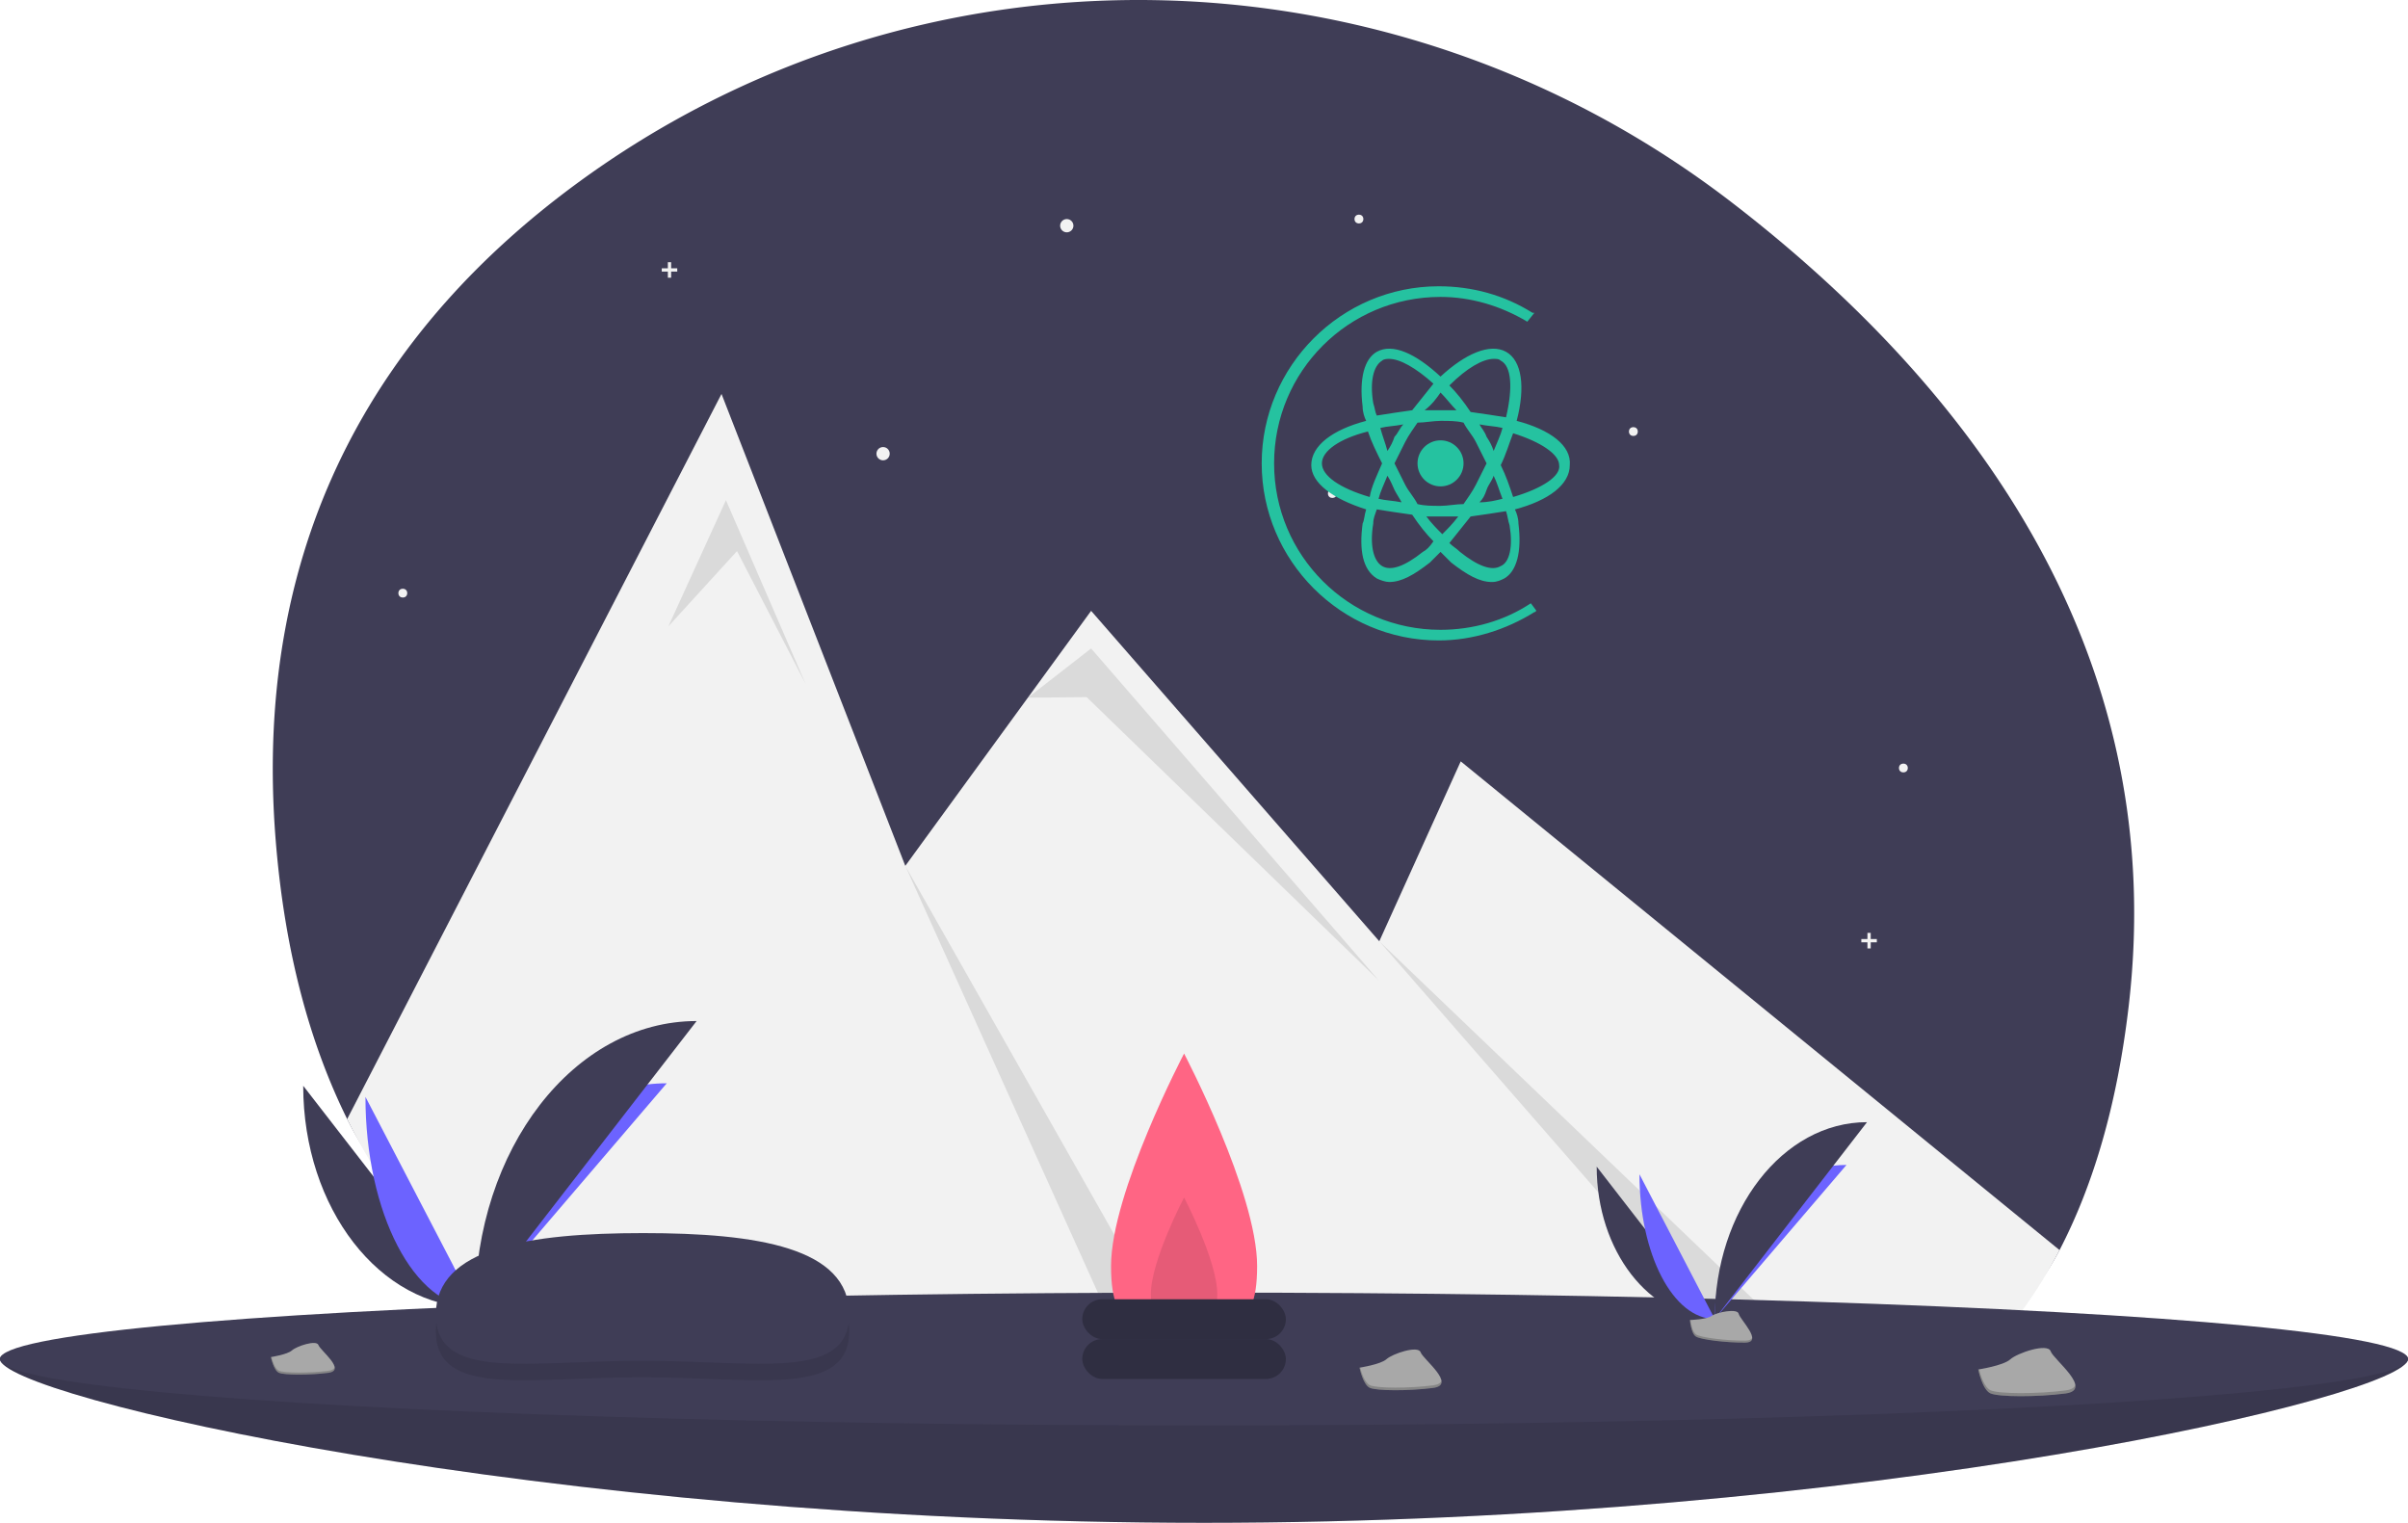 <svg xmlns="http://www.w3.org/2000/svg" width="1088" height="687.962" viewBox="0 0 1088 687.962">
  <style type="text/css">
    .st0{fill:#25c2a0;}
  </style>
  <g id="Group_12" data-name="Group 12" transform="translate(-57 -56)">
    <g id="Group_11" data-name="Group 11" transform="translate(57 56)">
      <path id="Path_83" data-name="Path 83" d="M1017.81,560.461c-5.27,45.15-16.22,81.4-31.25,110.31-20,38.52-54.21,54.04-84.77,70.28a193.275,193.275,0,0,1-27.46,11.94c-55.61,19.3-117.85,14.18-166.74,3.99a657.282,657.282,0,0,0-104.09-13.16q-14.97-.675-29.97-.67c-15.42.02-293.07,5.29-360.67-131.57-16.69-33.76-28.13-75-32.24-125.27-11.63-142.12,52.29-235.46,134.74-296.47,155.97-115.41,369.76-110.57,523.43,7.88C941.15,276.621,1036.99,396.031,1017.81,560.461Z" transform="translate(-56 -106.019)" fill="#3f3d56"/>
      <path id="Path_84" data-name="Path 84" d="M986.56,670.771c-20,38.52-47.21,64.04-77.77,80.28a193.272,193.272,0,0,1-27.46,11.94c-55.61,19.3-117.85,14.18-166.74,3.99a657.3,657.3,0,0,0-104.09-13.16q-14.97-.675-29.97-.67-23.13.03-46.25,1.72c-100.17,7.36-253.82-6.43-321.42-143.29L382,283.981,444.95,445.6l20.09,51.59,55.37-75.98L549,381.981l130.2,149.27,36.8-81.27L970.78,657.9l14.21,11.59Z" transform="translate(-56 -106.019)" fill="#f2f2f2"/>
      <path id="Path_85" data-name="Path 85" d="M302,282.962l26-57,36,83-31-60Z" opacity="0.1"/>
      <path id="Path_86" data-name="Path 86" d="M610.5,753.821q-14.97-.675-29.97-.67L465.04,497.191Z" transform="translate(-56 -106.019)" opacity="0.1"/>
      <path id="Path_87" data-name="Path 87" d="M464.411,315.191,493,292.962l130,150-132-128Z" opacity="0.1"/>
      <path id="Path_88" data-name="Path 88" d="M908.79,751.051a193.265,193.265,0,0,1-27.46,11.94L679.2,531.251Z" transform="translate(-56 -106.019)" opacity="0.1"/>
      <circle id="Ellipse_11" data-name="Ellipse 11" cx="3" cy="3" r="3" transform="translate(479 98.962)" fill="#f2f2f2"/>
      <circle id="Ellipse_12" data-name="Ellipse 12" cx="3" cy="3" r="3" transform="translate(396 201.962)" fill="#f2f2f2"/>
      <circle id="Ellipse_13" data-name="Ellipse 13" cx="2" cy="2" r="2" transform="translate(600 220.962)" fill="#f2f2f2"/>
      <circle id="Ellipse_14" data-name="Ellipse 14" cx="2" cy="2" r="2" transform="translate(180 265.962)" fill="#f2f2f2"/>
      <circle id="Ellipse_15" data-name="Ellipse 15" cx="2" cy="2" r="2" transform="translate(612 96.962)" fill="#f2f2f2"/>
      <circle id="Ellipse_16" data-name="Ellipse 16" cx="2" cy="2" r="2" transform="translate(736 192.962)" fill="#f2f2f2"/>
      <circle id="Ellipse_17" data-name="Ellipse 17" cx="2" cy="2" r="2" transform="translate(858 344.962)" fill="#f2f2f2"/>
      <path id="Path_89" data-name="Path 89" d="M306,121.222h-2.76v-2.76h-1.48v2.76H299V122.7h2.76v2.759h1.48V122.7H306Z" fill="#f2f2f2"/>
      <path id="Path_90" data-name="Path 90" d="M848,424.222h-2.76v-2.76h-1.48v2.76H841V425.7h2.76v2.759h1.48V425.7H848Z" fill="#f2f2f2"/>
      <path id="Path_91" data-name="Path 91" d="M1144,719.981c0,16.569-243.557,74-544,74s-544-57.431-544-74,243.557,14,544,14S1144,703.413,1144,719.981Z" transform="translate(-56 -106.019)" fill="#3f3d56"/>
      <path id="Path_92" data-name="Path 92" d="M1144,719.981c0,16.569-243.557,74-544,74s-544-57.431-544-74,243.557,14,544,14S1144,703.413,1144,719.981Z" transform="translate(-56 -106.019)" opacity="0.1"/>
      <ellipse id="Ellipse_18" data-name="Ellipse 18" cx="544" cy="30" rx="544" ry="30" transform="translate(0 583.962)" fill="#3f3d56"/>
      <path id="Path_93" data-name="Path 93" d="M624,677.981c0,33.137-14.775,24-33,24s-33,9.137-33-24,33-96,33-96S624,644.844,624,677.981Z" transform="translate(-56 -106.019)" fill="#ff6584"/>
      <path id="Path_94" data-name="Path 94" d="M606,690.66c0,15.062-6.716,10.909-15,10.909s-15,4.153-15-10.909,15-43.636,15-43.636S606,675.6,606,690.66Z" transform="translate(-56 -106.019)" opacity="0.1"/>
      <rect id="Rectangle_97" data-name="Rectangle 97" width="92" height="18" rx="9" transform="translate(489 604.962)" fill="#2f2e41"/>
      <rect id="Rectangle_98" data-name="Rectangle 98" width="92" height="18" rx="9" transform="translate(489 586.962)" fill="#2f2e41"/>
      <path id="Path_95" data-name="Path 95" d="M193,596.547c0,55.343,34.719,100.126,77.626,100.126" transform="translate(-56 -106.019)" fill="#3f3d56"/>
      <path id="Path_96" data-name="Path 96" d="M270.626,696.673c0-55.965,38.745-101.251,86.626-101.251" transform="translate(-56 -106.019)" fill="#6c63ff"/>
      <path id="Path_97" data-name="Path 97" d="M221.125,601.564c0,52.57,22.14,95.109,49.5,95.109" transform="translate(-56 -106.019)" fill="#6c63ff"/>
      <path id="Path_98" data-name="Path 98" d="M270.626,696.673c0-71.511,44.783-129.377,100.126-129.377" transform="translate(-56 -106.019)" fill="#3f3d56"/>
      <path id="Path_99" data-name="Path 99" d="M254.3,697.379s11.009-.339,14.326-2.7,16.934-5.183,17.757-1.395,16.544,18.844,4.115,18.945-28.879-1.936-32.19-3.953S254.3,697.379,254.3,697.379Z" transform="translate(-56 -106.019)" fill="#a8a8a8"/>
      <path id="Path_100" data-name="Path 100" d="M290.716,710.909c-12.429.1-28.879-1.936-32.19-3.953-2.522-1.536-3.527-7.048-3.863-9.591l-.368.014s.7,8.879,4.009,10.9,19.761,4.053,32.19,3.953c3.588-.029,4.827-1.305,4.759-3.2C294.755,710.174,293.386,710.887,290.716,710.909Z" transform="translate(-56 -106.019)" opacity="0.2"/>
      <path id="Path_101" data-name="Path 101" d="M777.429,633.081c0,38.029,23.857,68.8,53.341,68.8" transform="translate(-56 -106.019)" fill="#3f3d56"/>
      <path id="Path_102" data-name="Path 102" d="M830.769,701.882c0-38.456,26.623-69.575,59.525-69.575" transform="translate(-56 -106.019)" fill="#6c63ff"/>
      <path id="Path_103" data-name="Path 103" d="M796.755,636.528c0,36.124,15.213,65.354,34.014,65.354" transform="translate(-56 -106.019)" fill="#6c63ff"/>
      <path id="Path_104" data-name="Path 104" d="M830.769,701.882c0-49.139,30.773-88.9,68.8-88.9" transform="translate(-56 -106.019)" fill="#3f3d56"/>
      <path id="Path_105" data-name="Path 105" d="M819.548,702.367s7.565-.233,9.844-1.856,11.636-3.562,12.2-.958,11.368,12.949,2.828,13.018-19.844-1.33-22.119-2.716S819.548,702.367,819.548,702.367Z" transform="translate(-56 -106.019)" fill="#a8a8a8"/>
      <path id="Path_106" data-name="Path 106" d="M844.574,711.664c-8.54.069-19.844-1.33-22.119-2.716-1.733-1.056-2.423-4.843-2.654-6.59l-.253.01s.479,6.1,2.755,7.487,13.579,2.785,22.119,2.716c2.465-.02,3.317-.9,3.27-2.2C847.349,711.159,846.409,711.649,844.574,711.664Z" transform="translate(-56 -106.019)" opacity="0.2"/>
      <path id="Path_107" data-name="Path 107" d="M949.813,724.718s11.36-1.729,14.5-4.591,16.89-7.488,18.217-3.667,19.494,17.447,6.633,19.107-30.153,1.609-33.835-.065S949.813,724.718,949.813,724.718Z" transform="translate(-56 -106.019)" fill="#a8a8a8"/>
      <path id="Path_108" data-name="Path 108" d="M989.228,734.173c-12.86,1.659-30.153,1.609-33.835-.065-2.8-1.275-4.535-6.858-5.2-9.45l-.379.061s1.833,9.109,5.516,10.783,20.975,1.725,33.835.065c3.712-.479,4.836-1.956,4.529-3.906C993.319,732.907,991.991,733.817,989.228,734.173Z" transform="translate(-56 -106.019)" opacity="0.2"/>
      <path id="Path_109" data-name="Path 109" d="M670.26,723.9s9.587-1.459,12.237-3.875,14.255-6.32,15.374-3.095,16.452,14.725,5.6,16.125-25.448,1.358-28.555-.055S670.26,723.9,670.26,723.9Z" transform="translate(-56 -106.019)" fill="#a8a8a8"/>
      <path id="Path_110" data-name="Path 110" d="M703.524,731.875c-10.853,1.4-25.448,1.358-28.555-.055-2.367-1.076-3.827-5.788-4.39-7.976l-.32.051s1.547,7.687,4.655,9.1,17.7,1.456,28.555.055c3.133-.4,4.081-1.651,3.822-3.3C706.977,730.807,705.856,731.575,703.524,731.875Z" transform="translate(-56 -106.019)" opacity="0.2"/>
      <path id="Path_111" data-name="Path 111" d="M178.389,719.109s7.463-1.136,9.527-3.016,11.1-4.92,11.969-2.409,12.808,11.463,4.358,12.553-19.811,1.057-22.23-.043S178.389,719.109,178.389,719.109Z" transform="translate(-56 -106.019)" fill="#a8a8a8"/>
      <path id="Path_112" data-name="Path 112" d="M204.285,725.321c-8.449,1.09-19.811,1.057-22.23-.043-1.842-.838-2.979-4.506-3.417-6.209l-.249.04s1.2,5.984,3.624,7.085,13.781,1.133,22.23.043c2.439-.315,3.177-1.285,2.976-2.566C206.973,724.489,206.1,725.087,204.285,725.321Z" transform="translate(-56 -106.019)" opacity="0.2"/>
      <path id="Path_113" data-name="Path 113" d="M439.7,707.337c0,30.22-42.124,20.873-93.7,20.873s-93.074,9.347-93.074-20.873,42.118-36.793,93.694-36.793S439.7,677.117,439.7,707.337Z" transform="translate(-56 -106.019)" opacity="0.1"/>
      <path id="Path_114" data-name="Path 114" d="M439.7,699.9c0,30.22-42.124,20.873-93.7,20.873s-93.074,9.347-93.074-20.873S295.04,663.1,346.616,663.1,439.7,669.676,439.7,699.9Z" transform="translate(-56 -106.019)" fill="#3f3d56"/>
    </g>
    <g id="docusaurus_keytar" transform="translate(622.271 183.733) scale(8)">
      <circle class="st0" cx="10.7" cy="10.2" r="1.3"/>
      <path class="st0" d="M15,7.8c0.5-1.9,0.3-3.4-0.6-3.9c-0.9-0.5-2.3,0.1-3.7,1.4C9.3,4,8,3.4,7.1,3.9c-0.7,0.4-1,1.5-0.8,3.1
        c0,0.3,0.1,0.6,0.2,0.8c-1.9,0.5-3.1,1.4-3.1,2.5c0,1,1.2,1.9,3.1,2.5c-0.1,0.3-0.1,0.6-0.2,0.8c-0.2,1.5,0,2.6,0.8,3.1
        c0.2,0.1,0.5,0.2,0.7,0.2c0.7,0,1.4-0.4,2.3-1.1c0.2-0.2,0.4-0.4,0.6-0.6c0.2,0.2,0.4,0.4,0.6,0.6c0.9,0.7,1.6,1.1,2.3,1.1
        c0.3,0,0.5-0.1,0.7-0.2c0.7-0.4,1-1.5,0.8-3.1c0-0.3-0.1-0.6-0.2-0.8c1.9-0.5,3.1-1.4,3.1-2.5C18.1,9.2,16.9,8.3,15,7.8z M13.7,4.3
        c0.2,0,0.3,0,0.4,0.1c0.6,0.3,0.7,1.5,0.3,3.2c-0.6-0.1-1.3-0.2-2-0.3c-0.4-0.6-0.8-1.1-1.2-1.5C12.2,4.8,13.1,4.3,13.7,4.3z
        M8.1,11.7c0.1,0.2,0.3,0.5,0.4,0.7c-0.5-0.1-0.9-0.1-1.3-0.2c0.1-0.4,0.3-0.8,0.5-1.3C7.9,11.2,8,11.5,8.1,11.7z M7.3,8.2
        C7.7,8.1,8.1,8.1,8.6,8C8.4,8.2,8.3,8.5,8.1,8.7C8,9,7.9,9.2,7.7,9.5C7.6,9.1,7.4,8.6,7.3,8.2z M8.1,10.2c0.2-0.4,0.4-0.8,0.6-1.2
        c0.2-0.4,0.5-0.8,0.7-1.1c0.4,0,0.9-0.1,1.3-0.1c0.5,0,0.9,0,1.3,0.1c0.2,0.4,0.5,0.7,0.7,1.1c0.2,0.4,0.4,0.8,0.6,1.2
        c-0.2,0.4-0.4,0.8-0.6,1.2c-0.2,0.4-0.5,0.8-0.7,1.1c-0.4,0-0.9,0.1-1.3,0.1c-0.5,0-0.9,0-1.3-0.1c-0.2-0.4-0.5-0.7-0.7-1.1
        C8.5,11,8.3,10.6,8.1,10.2z M13.3,11.7c0.1-0.3,0.3-0.5,0.4-0.8c0.2,0.4,0.3,0.8,0.5,1.3c-0.4,0.1-0.8,0.2-1.3,0.2
        C13.1,12.2,13.2,12,13.3,11.7z M13.3,8.7c-0.1-0.3-0.3-0.5-0.4-0.7c0.5,0.1,0.9,0.1,1.3,0.2c-0.1,0.4-0.3,0.8-0.5,1.3
        C13.6,9.2,13.5,9,13.3,8.7z M10.7,6.2c0.3,0.3,0.6,0.7,0.9,1c-0.3,0-0.6,0-0.9,0c-0.3,0-0.6,0-0.9,0C10.2,6.9,10.5,6.5,10.7,6.2z
        M7.4,4.4c0.1-0.1,0.3-0.1,0.4-0.1c0.6,0,1.5,0.5,2.5,1.4c-0.4,0.5-0.8,1-1.2,1.5c-0.7,0.1-1.4,0.2-2,0.3C7,7.3,7,7.1,6.9,6.8
        C6.7,5.6,6.9,4.7,7.4,4.4z M6.7,12.1C5,11.6,4,10.9,4,10.2c0-0.7,1-1.4,2.6-1.8C6.8,9,7.1,9.6,7.4,10.2C7.1,10.9,6.8,11.5,6.7,12.1
        z M9.7,15.2c-1,0.8-1.8,1.1-2.3,0.8c-0.5-0.3-0.7-1.2-0.5-2.4c0-0.3,0.1-0.5,0.2-0.8c0.6,0.1,1.3,0.2,2,0.3
        c0.4,0.6,0.8,1.1,1.2,1.5C10.1,14.9,9.9,15.1,9.7,15.2z M9.9,13.2c0.3,0,0.6,0,0.9,0c0.3,0,0.6,0,0.9,0c-0.3,0.4-0.6,0.7-0.9,1
        C10.5,13.9,10.2,13.6,9.9,13.2z M14.1,16c-0.5,0.3-1.3,0-2.3-0.8c-0.2-0.2-0.4-0.3-0.6-0.5c0.4-0.5,0.8-1,1.2-1.5
        c0.7-0.1,1.4-0.2,2-0.3c0.1,0.3,0.1,0.5,0.2,0.8C14.8,14.9,14.6,15.8,14.1,16z M14.8,12.1c-0.2-0.6-0.4-1.2-0.7-1.8
        c0.3-0.6,0.5-1.3,0.7-1.8c1.6,0.5,2.6,1.2,2.6,1.8C17.5,10.9,16.5,11.6,14.8,12.1z"/>
      <path class="st0" d="M15.8,18.1c-1.5,1-3.3,1.5-5.1,1.5c-5.2,0-9.4-4.2-9.4-9.4s4.2-9.4,9.4-9.4c1.7,0,3.4,0.5,4.9,1.4c0,0,0,0,0,0
        l0.4-0.5c0,0,0,0-0.1,0c-1.6-1-3.4-1.5-5.3-1.5c-5.5,0-10,4.5-10,10c0,5.5,4.5,10,10,10c1.9,0,3.8-0.6,5.4-1.6c0,0,0.1,0,0.1-0.1
        L15.8,18.1C15.9,18.1,15.9,18.1,15.8,18.1z"/>
    </g>
  </g>
</svg>

